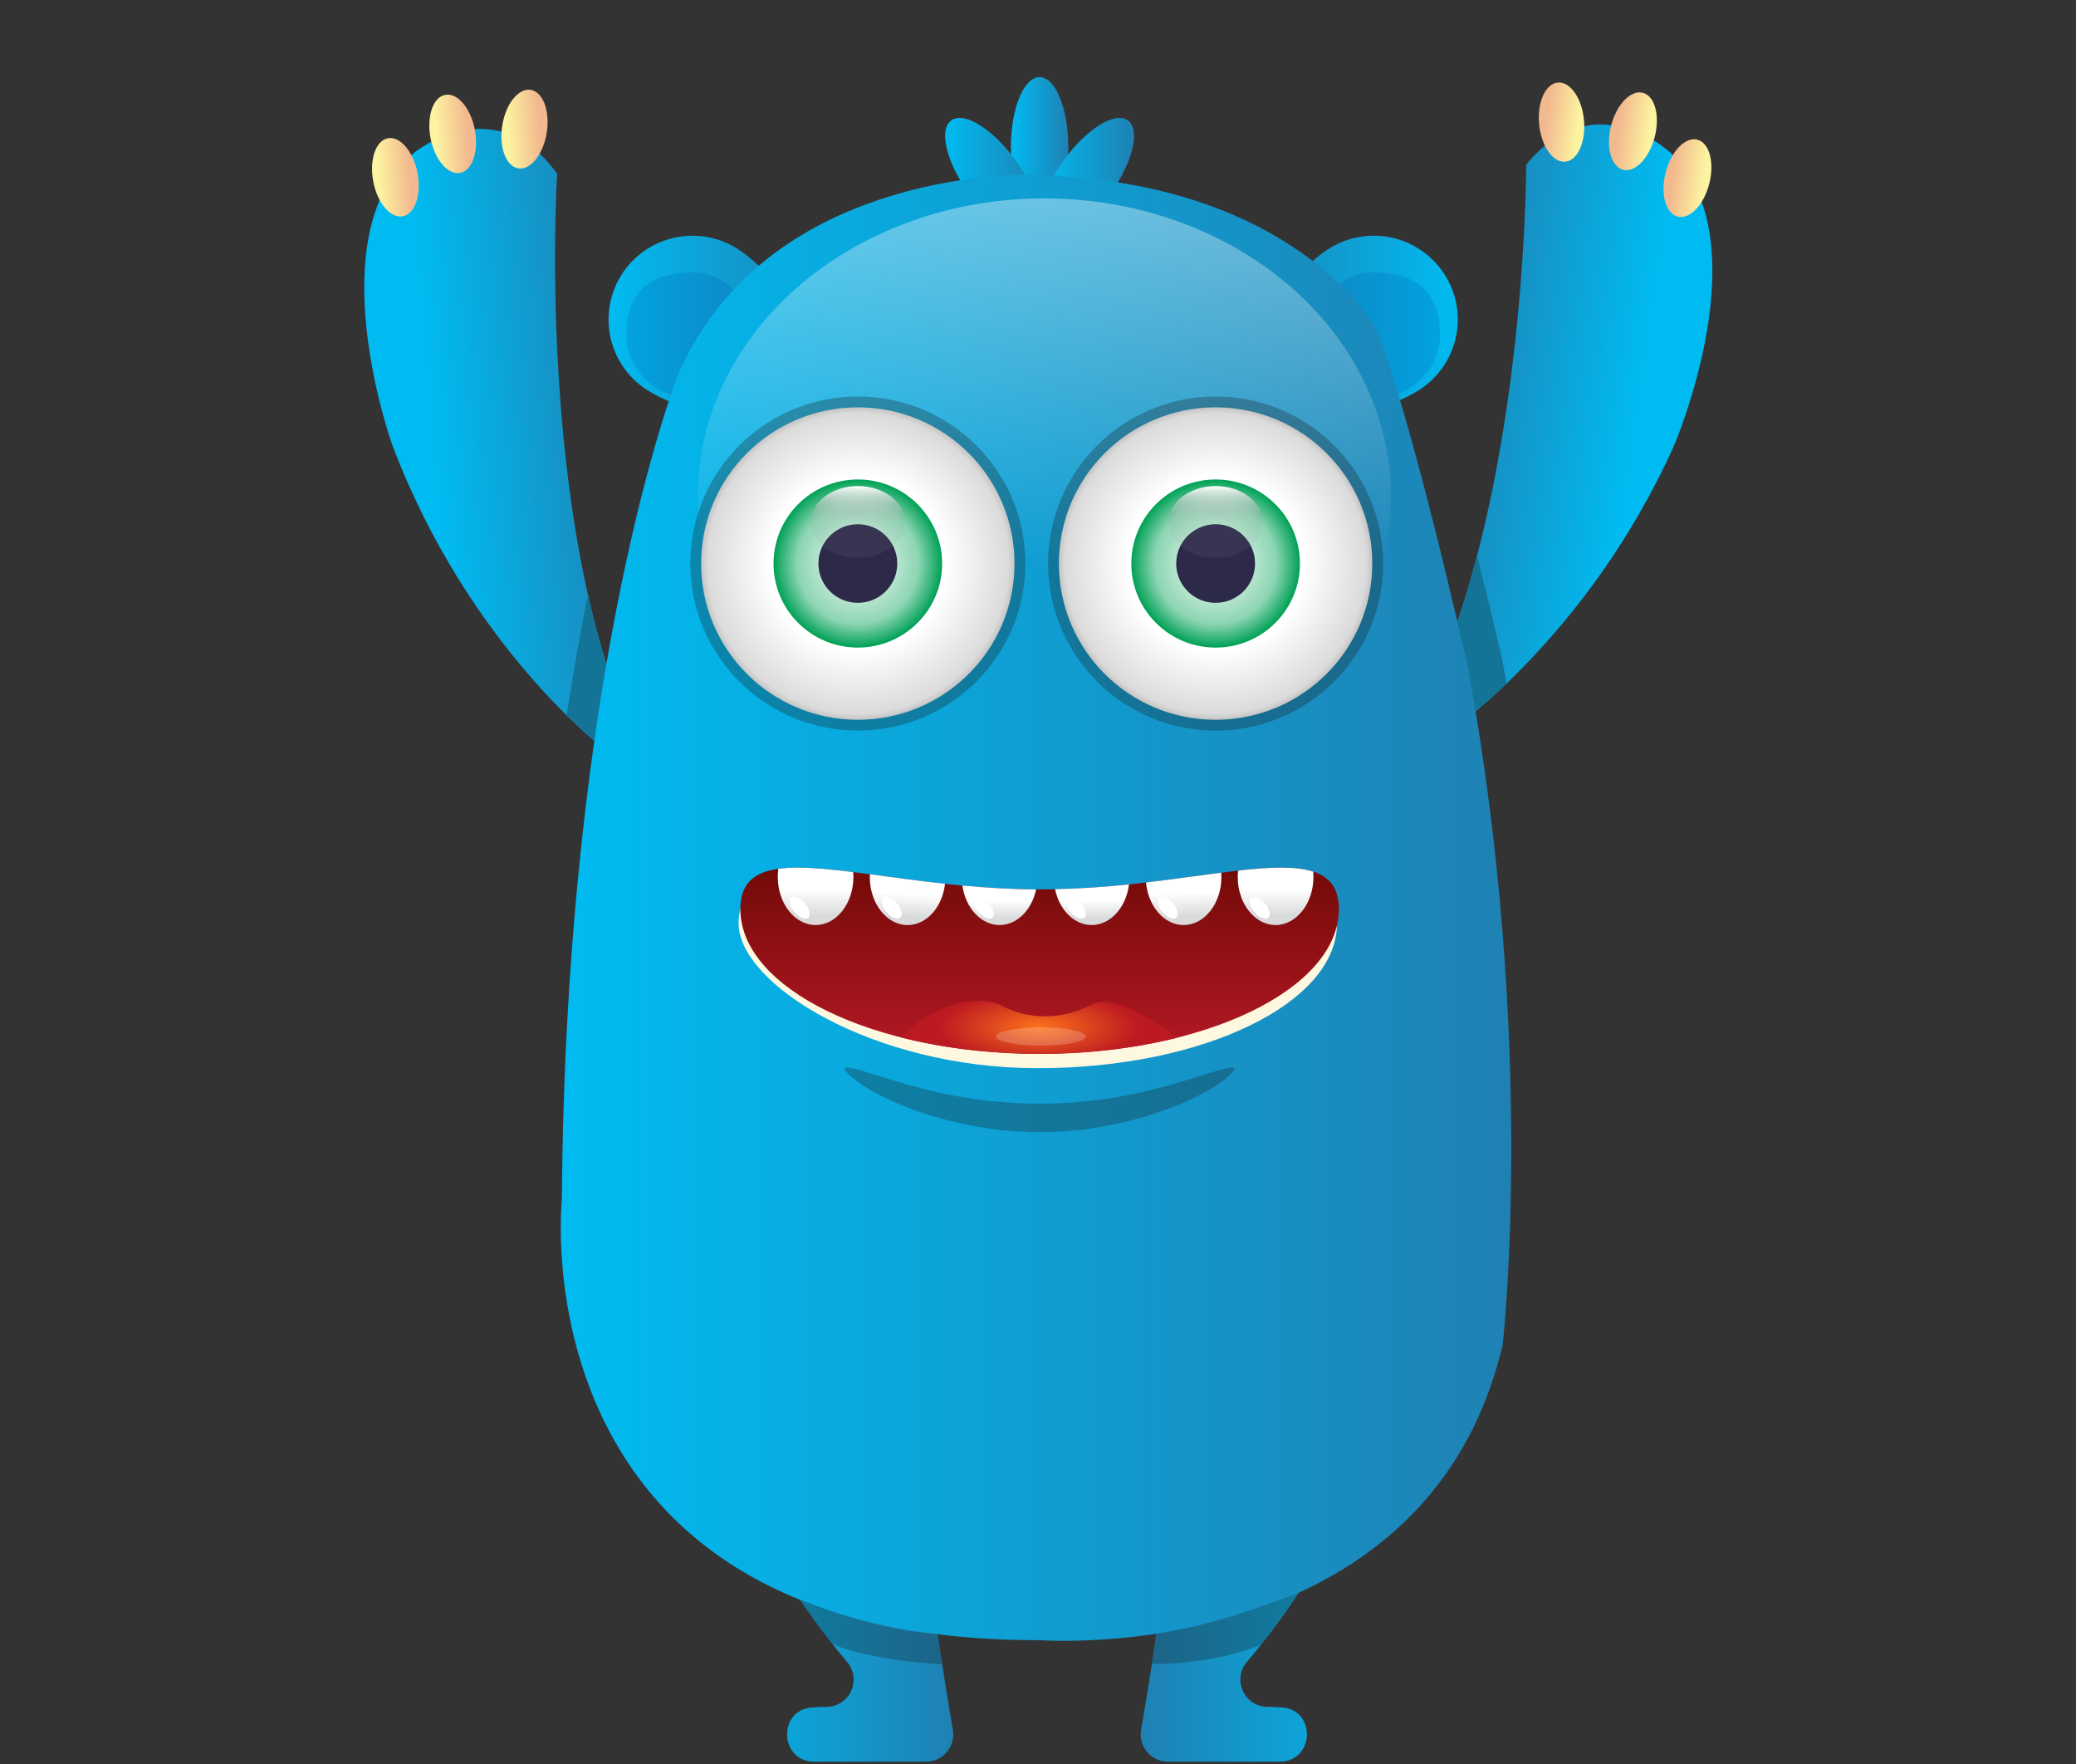 <svg width="173" height="147" viewBox="0 0 173 147" fill="none" xmlns="http://www.w3.org/2000/svg">
<rect x="0" y="0" width="173" height="147" fill="#333333" stroke="none"/>
<path d="M120.386 61.278C120.386 61.278 132.2 53.381 139.512 37.111C139.512 37.111 146.914 19.901 139.147 12.668C139.147 12.668 132.794 6.856 127.183 13.719C127.183 13.719 127.239 46.154 116.185 63.041C116.185 63.041 115.942 63.928 116.485 63.991C116.961 64.06 118.045 63.523 120.386 61.278Z" fill="url(#paint0_linear_14011_164663)"/>
<path d="M142.44 15.305C142.894 13.535 142.448 11.891 141.442 11.635C140.437 11.38 139.256 12.608 138.802 14.378C138.351 16.149 138.798 17.794 139.804 18.049C139.845 18.058 139.89 18.068 139.931 18.073C140.907 18.199 142.007 17.002 142.44 15.305Z" fill="url(#paint1_linear_14011_164663)"/>
<path d="M137.898 11.4C138.349 9.63 137.902 7.985 136.897 7.73C135.895 7.474 134.71 8.703 134.26 10.473C133.806 12.244 134.252 13.888 135.258 14.144C135.299 14.153 135.344 14.163 135.386 14.168C136.362 14.293 137.462 13.096 137.898 11.4Z" fill="url(#paint2_linear_14011_164663)"/>
<path d="M130.441 13.47C131.471 13.376 132.172 11.821 131.996 9.999C131.824 8.178 130.85 6.785 129.816 6.878C128.786 6.976 128.085 8.531 128.262 10.348C128.42 12.029 129.26 13.346 130.199 13.467C130.281 13.477 130.361 13.479 130.441 13.47Z" fill="url(#paint3_linear_14011_164663)"/>
<path d="M50.29 62.363C50.29 62.363 38.984 53.755 32.685 37.066C32.685 37.066 26.356 19.433 34.553 12.692C34.553 12.692 41.251 7.282 46.43 14.476C46.43 14.476 44.38 46.847 54.374 64.382C54.374 64.382 54.562 65.281 54.017 65.311C53.537 65.351 52.487 64.749 50.29 62.363Z" fill="url(#paint4_linear_14011_164663)"/>
<path d="M43.193 14.027C42.171 13.87 41.568 12.275 41.855 10.467C42.138 8.66 43.197 7.329 44.223 7.486C45.245 7.647 45.849 9.242 45.561 11.046C45.3 12.713 44.38 13.976 43.435 14.039C43.353 14.044 43.273 14.041 43.193 14.027Z" fill="url(#paint5_linear_14011_164663)"/>
<path d="M35.877 11.503C35.537 9.708 36.084 8.094 37.103 7.901C38.119 7.708 39.225 9.006 39.566 10.802C39.91 12.597 39.364 14.21 38.344 14.404C38.303 14.41 38.257 14.417 38.215 14.42C37.233 14.485 36.209 13.223 35.877 11.503Z" fill="url(#paint6_linear_14011_164663)"/>
<path d="M31.104 15.121C30.76 13.326 31.307 11.712 32.326 11.519C33.346 11.326 34.448 12.625 34.793 14.42C35.133 16.215 34.587 17.829 33.567 18.022C33.526 18.028 33.48 18.035 33.438 18.038C32.456 18.103 31.432 16.841 31.104 15.121Z" fill="url(#paint7_linear_14011_164663)"/>
<path d="M83.651 81.074C85.605 85.799 82.864 103.154 81.696 109.849C81.472 111.237 82.527 112.491 83.943 112.491H93.243C96.163 112.491 96.32 108.147 93.4 107.968C92.996 107.946 92.614 107.923 92.232 107.923C90.278 107.901 89.267 105.639 90.525 104.161C98.05 95.383 102.633 83.694 104.003 79.91C104.408 78.768 103.846 77.514 102.723 77.044C101.06 76.372 98.387 76.036 95.557 76.036C89.289 76.036 82.258 77.693 83.651 81.074Z" fill="url(#paint8_linear_14011_164663)"/>
<path d="M58.383 111.339C57.26 111.809 56.698 113.063 57.103 114.205C58.473 117.99 63.056 129.679 70.581 138.457C71.839 139.935 70.829 142.197 68.874 142.219C68.492 142.219 68.11 142.241 67.706 142.264C64.785 142.443 64.943 146.787 67.863 146.787H77.163C78.579 146.787 79.635 145.533 79.41 144.145C78.242 137.449 75.501 120.095 77.456 115.37C78.848 111.988 71.817 110.331 65.549 110.331C62.719 110.331 60.045 110.667 58.383 111.339Z" fill="url(#paint9_linear_14011_164663)"/>
<path d="M97.045 115.37C98.999 120.095 96.258 137.449 95.09 144.145C94.865 145.533 95.921 146.787 97.337 146.787H106.637C109.557 146.787 109.715 142.443 106.794 142.264C106.39 142.241 106.008 142.219 105.626 142.219C103.672 142.197 102.661 139.935 103.919 138.457C111.444 129.679 116.027 117.99 117.397 114.205C117.802 113.063 117.24 111.809 116.117 111.339C114.455 110.667 111.781 110.331 108.951 110.331C102.683 110.331 95.652 111.988 97.045 115.37Z" fill="url(#paint10_linear_14011_164663)"/>
<path d="M110.614 20.804C107.376 22.924 100.936 30.939 103.083 34.148C105.21 37.357 115.114 34.561 118.352 32.44C121.572 30.3 122.457 25.984 120.311 22.756C118.955 20.729 116.733 19.64 114.474 19.64C113.137 19.64 111.8 20.015 110.614 20.804Z" fill="url(#paint11_linear_14011_164663)"/>
<path d="M120.002 27.922C120.002 24.649 118.364 22.697 114.391 22.696C110.419 22.696 108.919 27.499 108.919 29.545C108.919 32.103 109.919 33.45 113.447 33.45C116.975 33.45 120.002 31.195 120.002 27.922Z" fill="url(#paint12_linear_14011_164663)"/>
<path d="M51.879 22.756C49.751 25.984 50.617 30.3 53.837 32.44C57.075 34.561 66.979 37.357 69.107 34.148C71.253 30.939 64.814 22.924 61.575 20.804C60.389 20.015 59.052 19.64 57.716 19.64C55.456 19.64 53.234 20.729 51.879 22.756Z" fill="url(#paint13_linear_14011_164663)"/>
<path d="M52.188 27.922C52.188 24.649 53.827 22.697 57.799 22.696C61.772 22.696 63.272 27.499 63.272 29.545C63.272 32.103 62.271 33.45 58.744 33.45C55.216 33.45 52.188 31.195 52.188 27.922Z" fill="url(#paint14_linear_14011_164663)"/>
<path fill-rule="evenodd" clip-rule="evenodd" d="M89.026 12.262C89.026 15.486 87.956 18.099 86.634 18.099C85.313 18.099 84.242 15.486 84.242 12.262C84.242 9.038 85.313 6.425 86.634 6.425C87.956 6.425 89.026 9.038 89.026 12.262Z" fill="url(#paint15_linear_14011_164663)"/>
<path d="M88.627 13.369C86.738 15.981 86.077 18.727 87.147 19.496C88.217 20.265 90.618 18.774 92.515 16.154C94.404 13.541 95.065 10.796 93.994 10.027C93.805 9.893 93.569 9.823 93.302 9.823C92.082 9.823 90.185 11.219 88.627 13.369Z" fill="url(#paint16_linear_14011_164663)"/>
<path d="M79.276 10.027C78.206 10.796 78.867 13.542 80.755 16.154C82.652 18.774 85.052 20.265 86.123 19.496C87.193 18.727 86.532 15.982 84.643 13.369C83.085 11.22 81.188 9.823 79.968 9.823C79.701 9.823 79.465 9.894 79.276 10.027Z" fill="url(#paint17_linear_14011_164663)"/>
<path fill-rule="evenodd" clip-rule="evenodd" d="M125.548 56.95C125.428 56.274 125.304 55.596 125.176 54.914C125.176 54.914 124.319 51.192 123.09 46.298C121.493 52.395 119.273 58.325 116.185 63.041C116.185 63.041 115.942 63.928 116.485 63.991C116.961 64.06 118.045 63.523 120.386 61.278C120.386 61.278 122.526 59.847 125.548 56.95Z" fill="#147497"/>
<path fill-rule="evenodd" clip-rule="evenodd" d="M48.998 49.55C50.208 54.921 51.931 60.095 54.375 64.382C54.375 64.382 54.563 65.281 54.018 65.311C53.538 65.351 52.489 64.748 50.291 62.363C50.291 62.363 49.076 61.438 47.221 59.607C47.786 55.924 48.389 52.571 48.998 49.55Z" fill="#147497"/>
<path d="M56.484 31.275C56.484 31.275 47.139 54.957 46.823 99.954C46.823 99.954 42.863 136.741 86.578 136.662C86.578 136.662 118.89 139.11 125.225 112.032C125.225 112.032 128.076 87.166 122.374 55.826C122.374 55.826 117.464 33.801 114.534 27.17C114.534 27.17 107.802 15.171 86.578 14.618C86.578 14.618 86.341 14.539 85.945 14.539C82.302 14.539 63.374 15.328 56.484 31.275Z" fill="url(#paint18_linear_14011_164663)"/>
<ellipse cx="87.025" cy="41.365" rx="28.883" ry="24.836" fill="url(#paint19_linear_14011_164663)"/>
<path d="M111.416 76.945C111.416 83.604 100.254 89.004 86.482 89.004C72.713 89.004 61.549 81.987 61.549 76.945C61.549 70.277 72.713 75.305 86.482 75.305C100.254 75.305 111.416 70.277 111.416 76.945Z" fill="#FFF8E1"/>
<path d="M86.635 74.111C72.868 74.111 61.697 69.084 61.697 75.744C61.697 82.403 72.868 87.815 86.635 87.815C100.401 87.815 111.572 82.403 111.572 75.744C111.572 73.084 109.787 72.295 106.787 72.295C102.26 72.295 94.916 74.111 86.635 74.111Z" fill="url(#paint20_linear_14011_164663)"/>
<path d="M75.033 86.427C78.501 87.312 82.441 87.808 86.638 87.808C90.761 87.808 94.651 87.328 98.077 86.468C95.987 84.872 92.735 82.805 90.96 83.707C88.214 85.12 85.526 84.856 83.552 83.839C83.021 83.558 82.325 83.392 81.512 83.392C79.728 83.392 77.389 84.203 75.033 86.427Z" fill="url(#paint21_radial_14011_164663)"/>
<path opacity="0.3" d="M90.344 94.112C89.173 94.251 87.931 94.331 86.635 94.331C85.5 94.331 84.405 94.27 83.361 94.161C73.587 92.976 69.028 88.486 70.745 88.968C72.161 89.124 76.554 91.051 82.131 91.694C83.578 91.867 85.096 91.964 86.635 91.958C88.299 91.965 89.94 91.85 91.492 91.648C96.904 90.972 101.138 89.118 102.525 88.968C104.21 88.502 99.828 92.827 90.344 94.112Z" fill="#181D1B"/>
<path d="M64.862 72.394C64.829 72.611 64.816 72.827 64.816 73.059C64.816 75.28 66.225 77.075 67.967 77.075C69.705 77.075 71.118 75.28 71.118 73.059C71.118 72.928 71.112 72.797 71.098 72.666C69.357 72.447 67.806 72.293 66.488 72.293C65.897 72.293 65.355 72.322 64.862 72.394Z" fill="url(#paint22_linear_14011_164663)"/>
<path d="M66.211 75.996C66.608 76.457 67.12 76.667 67.357 76.465C67.592 76.262 67.465 75.724 67.068 75.265C66.673 74.804 66.16 74.593 65.924 74.795C65.686 74.998 65.815 75.536 66.211 75.996Z" fill="white"/>
<path d="M72.482 73.061C72.482 75.282 73.89 77.078 75.63 77.078C77.224 77.077 78.53 75.588 78.753 73.64C76.505 73.395 74.405 73.096 72.493 72.844C72.481 72.913 72.48 72.988 72.482 73.061Z" fill="url(#paint23_linear_14011_164663)"/>
<path d="M73.877 75.996C74.273 76.458 74.785 76.667 75.023 76.465C75.258 76.262 75.131 75.724 74.734 75.265C74.338 74.804 73.826 74.593 73.589 74.796C73.352 74.998 73.481 75.536 73.877 75.996Z" fill="white"/>
<path d="M83.299 77.076C84.753 77.076 85.981 75.823 86.341 74.11C84.217 74.098 82.162 73.965 80.199 73.785C80.466 75.656 81.75 77.076 83.299 77.076Z" fill="url(#paint24_linear_14011_164663)"/>
<path d="M81.544 75.996C81.94 76.456 82.453 76.666 82.689 76.463C82.925 76.262 82.798 75.723 82.401 75.264C82.005 74.803 81.492 74.592 81.257 74.795C81.02 74.997 81.148 75.535 81.544 75.996Z" fill="white"/>
<path d="M87.923 74.09C88.277 75.812 89.51 77.076 90.97 77.076C92.539 77.076 93.847 75.612 94.082 73.689C92.124 73.893 90.058 74.046 87.923 74.09Z" fill="url(#paint25_linear_14011_164663)"/>
<path d="M89.211 75.997C89.606 76.458 90.119 76.667 90.355 76.465C90.592 76.262 90.464 75.725 90.067 75.265C89.671 74.804 89.158 74.592 88.922 74.796C88.685 74.998 88.813 75.536 89.211 75.997Z" fill="white"/>
<path d="M95.502 73.528C95.685 75.525 97.015 77.078 98.638 77.077C100.377 77.077 101.787 75.282 101.785 73.062C101.785 72.942 101.78 72.826 101.768 72.713C99.875 72.952 97.769 73.264 95.502 73.528Z" fill="url(#paint26_linear_14011_164663)"/>
<path d="M96.877 75.996C97.274 76.457 97.785 76.667 98.023 76.465C98.258 76.262 98.131 75.724 97.734 75.265C97.338 74.804 96.826 74.592 96.589 74.796C96.354 74.998 96.481 75.536 96.877 75.996Z" fill="white"/>
<path d="M103.174 72.542C103.158 72.712 103.144 72.883 103.144 73.059C103.144 75.28 104.557 77.075 106.296 77.075C108.037 77.075 109.453 75.28 109.453 73.059C109.453 72.912 109.45 72.768 109.437 72.627C108.714 72.388 107.814 72.293 106.769 72.293C105.714 72.293 104.508 72.391 103.174 72.542Z" fill="url(#paint27_linear_14011_164663)"/>
<path d="M104.544 75.996C104.94 76.458 105.453 76.667 105.69 76.465C105.925 76.262 105.798 75.724 105.401 75.265C105.006 74.804 104.493 74.593 104.256 74.796C104.019 74.998 104.148 75.536 104.544 75.996Z" fill="white"/>
<path opacity="0.3" d="M85.449 46.956C85.449 54.644 79.198 60.875 71.487 60.875C63.777 60.875 57.525 54.644 57.525 46.956C57.525 39.271 63.777 33.039 71.487 33.039C79.198 33.039 85.449 39.271 85.449 46.956Z" fill="#181D1B"/>
<path fill-rule="evenodd" clip-rule="evenodd" d="M84.543 46.957C84.543 54.146 78.697 59.974 71.485 59.974C64.273 59.974 58.427 54.146 58.427 46.957C58.427 39.768 64.273 33.94 71.485 33.94C78.697 33.94 84.543 39.768 84.543 46.957Z" fill="url(#paint28_radial_14011_164663)"/>
<path fill-rule="evenodd" clip-rule="evenodd" d="M78.511 46.956C78.511 50.823 75.366 53.958 71.487 53.958C67.607 53.958 64.462 50.823 64.462 46.956C64.462 43.088 67.607 39.953 71.487 39.953C75.366 39.953 78.511 43.088 78.511 46.956Z" fill="url(#paint29_radial_14011_164663)"/>
<path d="M74.772 46.955C74.772 48.765 73.302 50.23 71.487 50.23C69.672 50.23 68.201 48.765 68.201 46.955C68.201 45.146 69.672 43.68 71.487 43.68C73.302 43.68 74.772 45.146 74.772 46.955Z" fill="#2D2A49"/>
<ellipse cx="71.487" cy="43.497" rx="3.911" ry="2.996" fill="url(#paint30_linear_14011_164663)"/>
<path opacity="0.3" d="M115.265 46.956C115.265 54.644 109.013 60.875 101.302 60.875C93.592 60.875 87.34 54.644 87.34 46.956C87.34 39.271 93.592 33.039 101.302 33.039C109.013 33.039 115.265 39.271 115.265 46.956Z" fill="#181D1B"/>
<path fill-rule="evenodd" clip-rule="evenodd" d="M114.358 46.957C114.358 54.146 108.512 59.974 101.3 59.974C94.088 59.974 88.241 54.146 88.241 46.957C88.241 39.768 94.088 33.94 101.3 33.94C108.512 33.94 114.358 39.768 114.358 46.957Z" fill="url(#paint31_radial_14011_164663)"/>
<path fill-rule="evenodd" clip-rule="evenodd" d="M108.327 46.956C108.327 50.823 105.182 53.958 101.302 53.958C97.422 53.958 94.277 50.823 94.277 46.956C94.277 43.088 97.422 39.953 101.302 39.953C105.182 39.953 108.327 43.088 108.327 46.956Z" fill="url(#paint32_radial_14011_164663)"/>
<path d="M104.588 46.955C104.588 48.765 103.118 50.23 101.302 50.23C99.487 50.23 98.016 48.765 98.016 46.955C98.016 45.146 99.487 43.68 101.302 43.68C103.118 43.68 104.588 45.146 104.588 46.955Z" fill="#2D2A49"/>
<ellipse cx="101.303" cy="43.497" rx="3.911" ry="2.996" fill="url(#paint33_linear_14011_164663)"/>
<path opacity="0.2" d="M90.474 86.361C90.474 86.782 88.802 87.123 86.739 87.123C84.676 87.123 83.005 86.782 83.005 86.361C83.005 85.941 84.676 85.601 86.739 85.601C88.802 85.601 90.474 85.941 90.474 86.361Z" fill="white"/>
<path opacity="0.3" d="M96.367 136.114C96.367 136.114 101.171 135.545 108.232 132.702C108.232 132.702 106.298 135.469 105.095 137.042C105.095 137.042 101.565 138.645 96.008 138.646L96.367 136.114Z" fill="#181D1B"/>
<path opacity="0.3" d="M78.135 136.126C78.135 136.126 73.701 136.101 66.639 133.259C66.639 133.259 68.138 135.498 69.398 137.019C69.398 137.019 72.44 138.348 78.508 138.67L78.135 136.126Z" fill="#181D1B"/>
<defs>
<linearGradient id="paint0_linear_14011_164663" x1="132.711" y1="60.089" x2="116.828" y2="57.765" gradientUnits="userSpaceOnUse">
<stop stop-color="#00BBF1"/>
<stop offset="1" stop-color="#1F81B3"/>
</linearGradient>
<linearGradient id="paint1_linear_14011_164663" x1="142.095" y1="18.351" x2="138.312" y2="17.865" gradientUnits="userSpaceOnUse">
<stop stop-color="#FCF4A1"/>
<stop offset="0.13" stop-color="#FCF4A1"/>
<stop offset="0.82" stop-color="#F3B98E"/>
<stop offset="1" stop-color="#F3B98E"/>
</linearGradient>
<linearGradient id="paint2_linear_14011_164663" x1="137.55" y1="14.447" x2="133.766" y2="13.961" gradientUnits="userSpaceOnUse">
<stop stop-color="#FCF4A1"/>
<stop offset="0.13" stop-color="#FCF4A1"/>
<stop offset="0.82" stop-color="#F3B98E"/>
<stop offset="1" stop-color="#F3B98E"/>
</linearGradient>
<linearGradient id="paint3_linear_14011_164663" x1="131.67" y1="13.655" x2="127.758" y2="13.153" gradientUnits="userSpaceOnUse">
<stop stop-color="#FCF4A1"/>
<stop offset="0.13" stop-color="#FCF4A1"/>
<stop offset="0.82" stop-color="#F3B98E"/>
<stop offset="1" stop-color="#F3B98E"/>
</linearGradient>
<linearGradient id="paint4_linear_14011_164663" x1="38.061" y1="60.419" x2="54.057" y2="59.076" gradientUnits="userSpaceOnUse">
<stop stop-color="#00BBF1"/>
<stop offset="1" stop-color="#1F81B3"/>
</linearGradient>
<linearGradient id="paint5_linear_14011_164663" x1="41.956" y1="14.136" x2="45.891" y2="13.876" gradientUnits="userSpaceOnUse">
<stop stop-color="#FCF4A1"/>
<stop offset="0.13" stop-color="#FCF4A1"/>
<stop offset="0.82" stop-color="#F3B98E"/>
<stop offset="1" stop-color="#F3B98E"/>
</linearGradient>
<linearGradient id="paint6_linear_14011_164663" x1="36.038" y1="14.565" x2="39.844" y2="14.313" gradientUnits="userSpaceOnUse">
<stop stop-color="#FCF4A1"/>
<stop offset="0.13" stop-color="#FCF4A1"/>
<stop offset="0.82" stop-color="#F3B98E"/>
<stop offset="1" stop-color="#F3B98E"/>
</linearGradient>
<linearGradient id="paint7_linear_14011_164663" x1="31.261" y1="18.182" x2="35.067" y2="17.93" gradientUnits="userSpaceOnUse">
<stop stop-color="#FCF4A1"/>
<stop offset="0.13" stop-color="#FCF4A1"/>
<stop offset="0.82" stop-color="#F3B98E"/>
<stop offset="1" stop-color="#F3B98E"/>
</linearGradient>
<linearGradient id="paint8_linear_14011_164663" x1="81.674" y1="76.04" x2="104.138" y2="76.04" gradientUnits="userSpaceOnUse">
<stop stop-color="#3FA7F3"/>
<stop offset="1" stop-color="#0071BA"/>
</linearGradient>
<linearGradient id="paint9_linear_14011_164663" x1="56.968" y1="110.334" x2="79.432" y2="110.334" gradientUnits="userSpaceOnUse">
<stop stop-color="#00BBF1"/>
<stop offset="1" stop-color="#1F81B3"/>
</linearGradient>
<linearGradient id="paint10_linear_14011_164663" x1="117.532" y1="110.334" x2="95.068" y2="110.334" gradientUnits="userSpaceOnUse">
<stop stop-color="#00BBF1"/>
<stop offset="1" stop-color="#1F81B3"/>
</linearGradient>
<linearGradient id="paint11_linear_14011_164663" x1="121.478" y1="18.241" x2="102.65" y2="18.241" gradientUnits="userSpaceOnUse">
<stop stop-color="#00BBF1"/>
<stop offset="1" stop-color="#1F81B3"/>
</linearGradient>
<linearGradient id="paint12_linear_14011_164663" x1="108.919" y1="28.264" x2="120.002" y2="28.264" gradientUnits="userSpaceOnUse">
<stop stop-color="#0F86C2"/>
<stop offset="1" stop-color="#02A2E1"/>
</linearGradient>
<linearGradient id="paint13_linear_14011_164663" x1="50.712" y1="18.24" x2="69.54" y2="18.24" gradientUnits="userSpaceOnUse">
<stop stop-color="#00BBF1"/>
<stop offset="1" stop-color="#1F81B3"/>
</linearGradient>
<linearGradient id="paint14_linear_14011_164663" x1="63.272" y1="28.264" x2="52.188" y2="28.264" gradientUnits="userSpaceOnUse">
<stop stop-color="#0F86C2"/>
<stop offset="1" stop-color="#02A2E1"/>
</linearGradient>
<linearGradient id="paint15_linear_14011_164663" x1="84.243" y1="6.424" x2="89.027" y2="6.424" gradientUnits="userSpaceOnUse">
<stop stop-color="#00BBF1"/>
<stop offset="1" stop-color="#1F81B3"/>
</linearGradient>
<linearGradient id="paint16_linear_14011_164663" x1="86.635" y1="9.825" x2="94.506" y2="9.825" gradientUnits="userSpaceOnUse">
<stop stop-color="#00BBF1"/>
<stop offset="1" stop-color="#1F81B3"/>
</linearGradient>
<linearGradient id="paint17_linear_14011_164663" x1="78.764" y1="9.826" x2="86.634" y2="9.826" gradientUnits="userSpaceOnUse">
<stop stop-color="#00BBF1"/>
<stop offset="1" stop-color="#1F81B3"/>
</linearGradient>
<linearGradient id="paint18_linear_14011_164663" x1="46.743" y1="14.55" x2="125.938" y2="14.55" gradientUnits="userSpaceOnUse">
<stop stop-color="#00BBF1"/>
<stop offset="1" stop-color="#1F81B3"/>
</linearGradient>
<linearGradient id="paint19_linear_14011_164663" x1="87.025" y1="16.529" x2="87.025" y2="46.981" gradientUnits="userSpaceOnUse">
<stop stop-color="white" stop-opacity="0.38"/>
<stop offset="1" stop-color="white" stop-opacity="0"/>
</linearGradient>
<linearGradient id="paint20_linear_14011_164663" x1="111.572" y1="67.965" x2="111.572" y2="86.311" gradientUnits="userSpaceOnUse">
<stop stop-color="#600700"/>
<stop offset="1" stop-color="#AE1722"/>
</linearGradient>
<radialGradient id="paint21_radial_14011_164663" cx="0" cy="0" r="1" gradientUnits="userSpaceOnUse" gradientTransform="translate(86.555 85.6) scale(8.295 2.976)">
<stop stop-color="#FD721B"/>
<stop offset="1" stop-color="#BC1A21"/>
</radialGradient>
<linearGradient id="paint22_linear_14011_164663" x1="65.808" y1="76.82" x2="65.808" y2="73.544" gradientUnits="userSpaceOnUse">
<stop stop-color="#D9DADB"/>
<stop offset="0.16" stop-color="#D9DADB"/>
<stop offset="0.82" stop-color="white"/>
<stop offset="1" stop-color="white"/>
</linearGradient>
<linearGradient id="paint23_linear_14011_164663" x1="73.307" y1="76.722" x2="73.469" y2="73.832" gradientUnits="userSpaceOnUse">
<stop stop-color="#D9DADB"/>
<stop offset="0.16" stop-color="#D9DADB"/>
<stop offset="0.82" stop-color="white"/>
<stop offset="1" stop-color="white"/>
</linearGradient>
<linearGradient id="paint24_linear_14011_164663" x1="81.166" y1="76.9" x2="81.166" y2="74.646" gradientUnits="userSpaceOnUse">
<stop stop-color="#D9DADB"/>
<stop offset="0.16" stop-color="#D9DADB"/>
<stop offset="0.82" stop-color="white"/>
<stop offset="1" stop-color="white"/>
</linearGradient>
<linearGradient id="paint25_linear_14011_164663" x1="88.892" y1="76.895" x2="88.892" y2="74.575" gradientUnits="userSpaceOnUse">
<stop stop-color="#D9DADB"/>
<stop offset="0.16" stop-color="#D9DADB"/>
<stop offset="0.82" stop-color="white"/>
<stop offset="1" stop-color="white"/>
</linearGradient>
<linearGradient id="paint26_linear_14011_164663" x1="96.368" y1="76.939" x2="96.243" y2="73.956" gradientUnits="userSpaceOnUse">
<stop stop-color="#D9DADB"/>
<stop offset="0.16" stop-color="#D9DADB"/>
<stop offset="0.82" stop-color="white"/>
<stop offset="1" stop-color="white"/>
</linearGradient>
<linearGradient id="paint27_linear_14011_164663" x1="104.139" y1="76.82" x2="104.139" y2="73.544" gradientUnits="userSpaceOnUse">
<stop stop-color="#D9DADB"/>
<stop offset="0.16" stop-color="#D9DADB"/>
<stop offset="0.82" stop-color="white"/>
<stop offset="1" stop-color="white"/>
</linearGradient>
<radialGradient id="paint28_radial_14011_164663" cx="0" cy="0" r="1" gradientUnits="userSpaceOnUse" gradientTransform="translate(71.486 46.956) scale(13.058 13.017)">
<stop stop-color="white"/>
<stop offset="0.56" stop-color="white"/>
<stop offset="0.96" stop-color="#DBDBDB"/>
<stop offset="1" stop-color="#C4C4C4"/>
</radialGradient>
<radialGradient id="paint29_radial_14011_164663" cx="0" cy="0" r="1" gradientUnits="userSpaceOnUse" gradientTransform="translate(71.486 46.956) scale(7.025 7.002)">
<stop stop-color="white"/>
<stop offset="0.72" stop-color="#8DD5B3"/>
<stop offset="1" stop-color="#00A156"/>
</radialGradient>
<linearGradient id="paint30_linear_14011_164663" x1="71.494" y1="40.501" x2="71.494" y2="43.435" gradientUnits="userSpaceOnUse">
<stop stop-color="white"/>
<stop offset="1" stop-color="#999999" stop-opacity="0.1"/>
</linearGradient>
<radialGradient id="paint31_radial_14011_164663" cx="0" cy="0" r="1" gradientUnits="userSpaceOnUse" gradientTransform="translate(101.301 46.956) scale(13.058 13.017)">
<stop stop-color="white"/>
<stop offset="0.56" stop-color="white"/>
<stop offset="0.96" stop-color="#DBDBDB"/>
<stop offset="1" stop-color="#C4C4C4"/>
</radialGradient>
<radialGradient id="paint32_radial_14011_164663" cx="0" cy="0" r="1" gradientUnits="userSpaceOnUse" gradientTransform="translate(101.302 46.956) scale(7.025 7.002)">
<stop stop-color="white"/>
<stop offset="0.72" stop-color="#8DD5B3"/>
<stop offset="1" stop-color="#00A156"/>
</radialGradient>
<linearGradient id="paint33_linear_14011_164663" x1="101.31" y1="40.501" x2="101.31" y2="43.435" gradientUnits="userSpaceOnUse">
<stop stop-color="white"/>
<stop offset="1" stop-color="#999999" stop-opacity="0.1"/>
</linearGradient>
</defs>
</svg>
